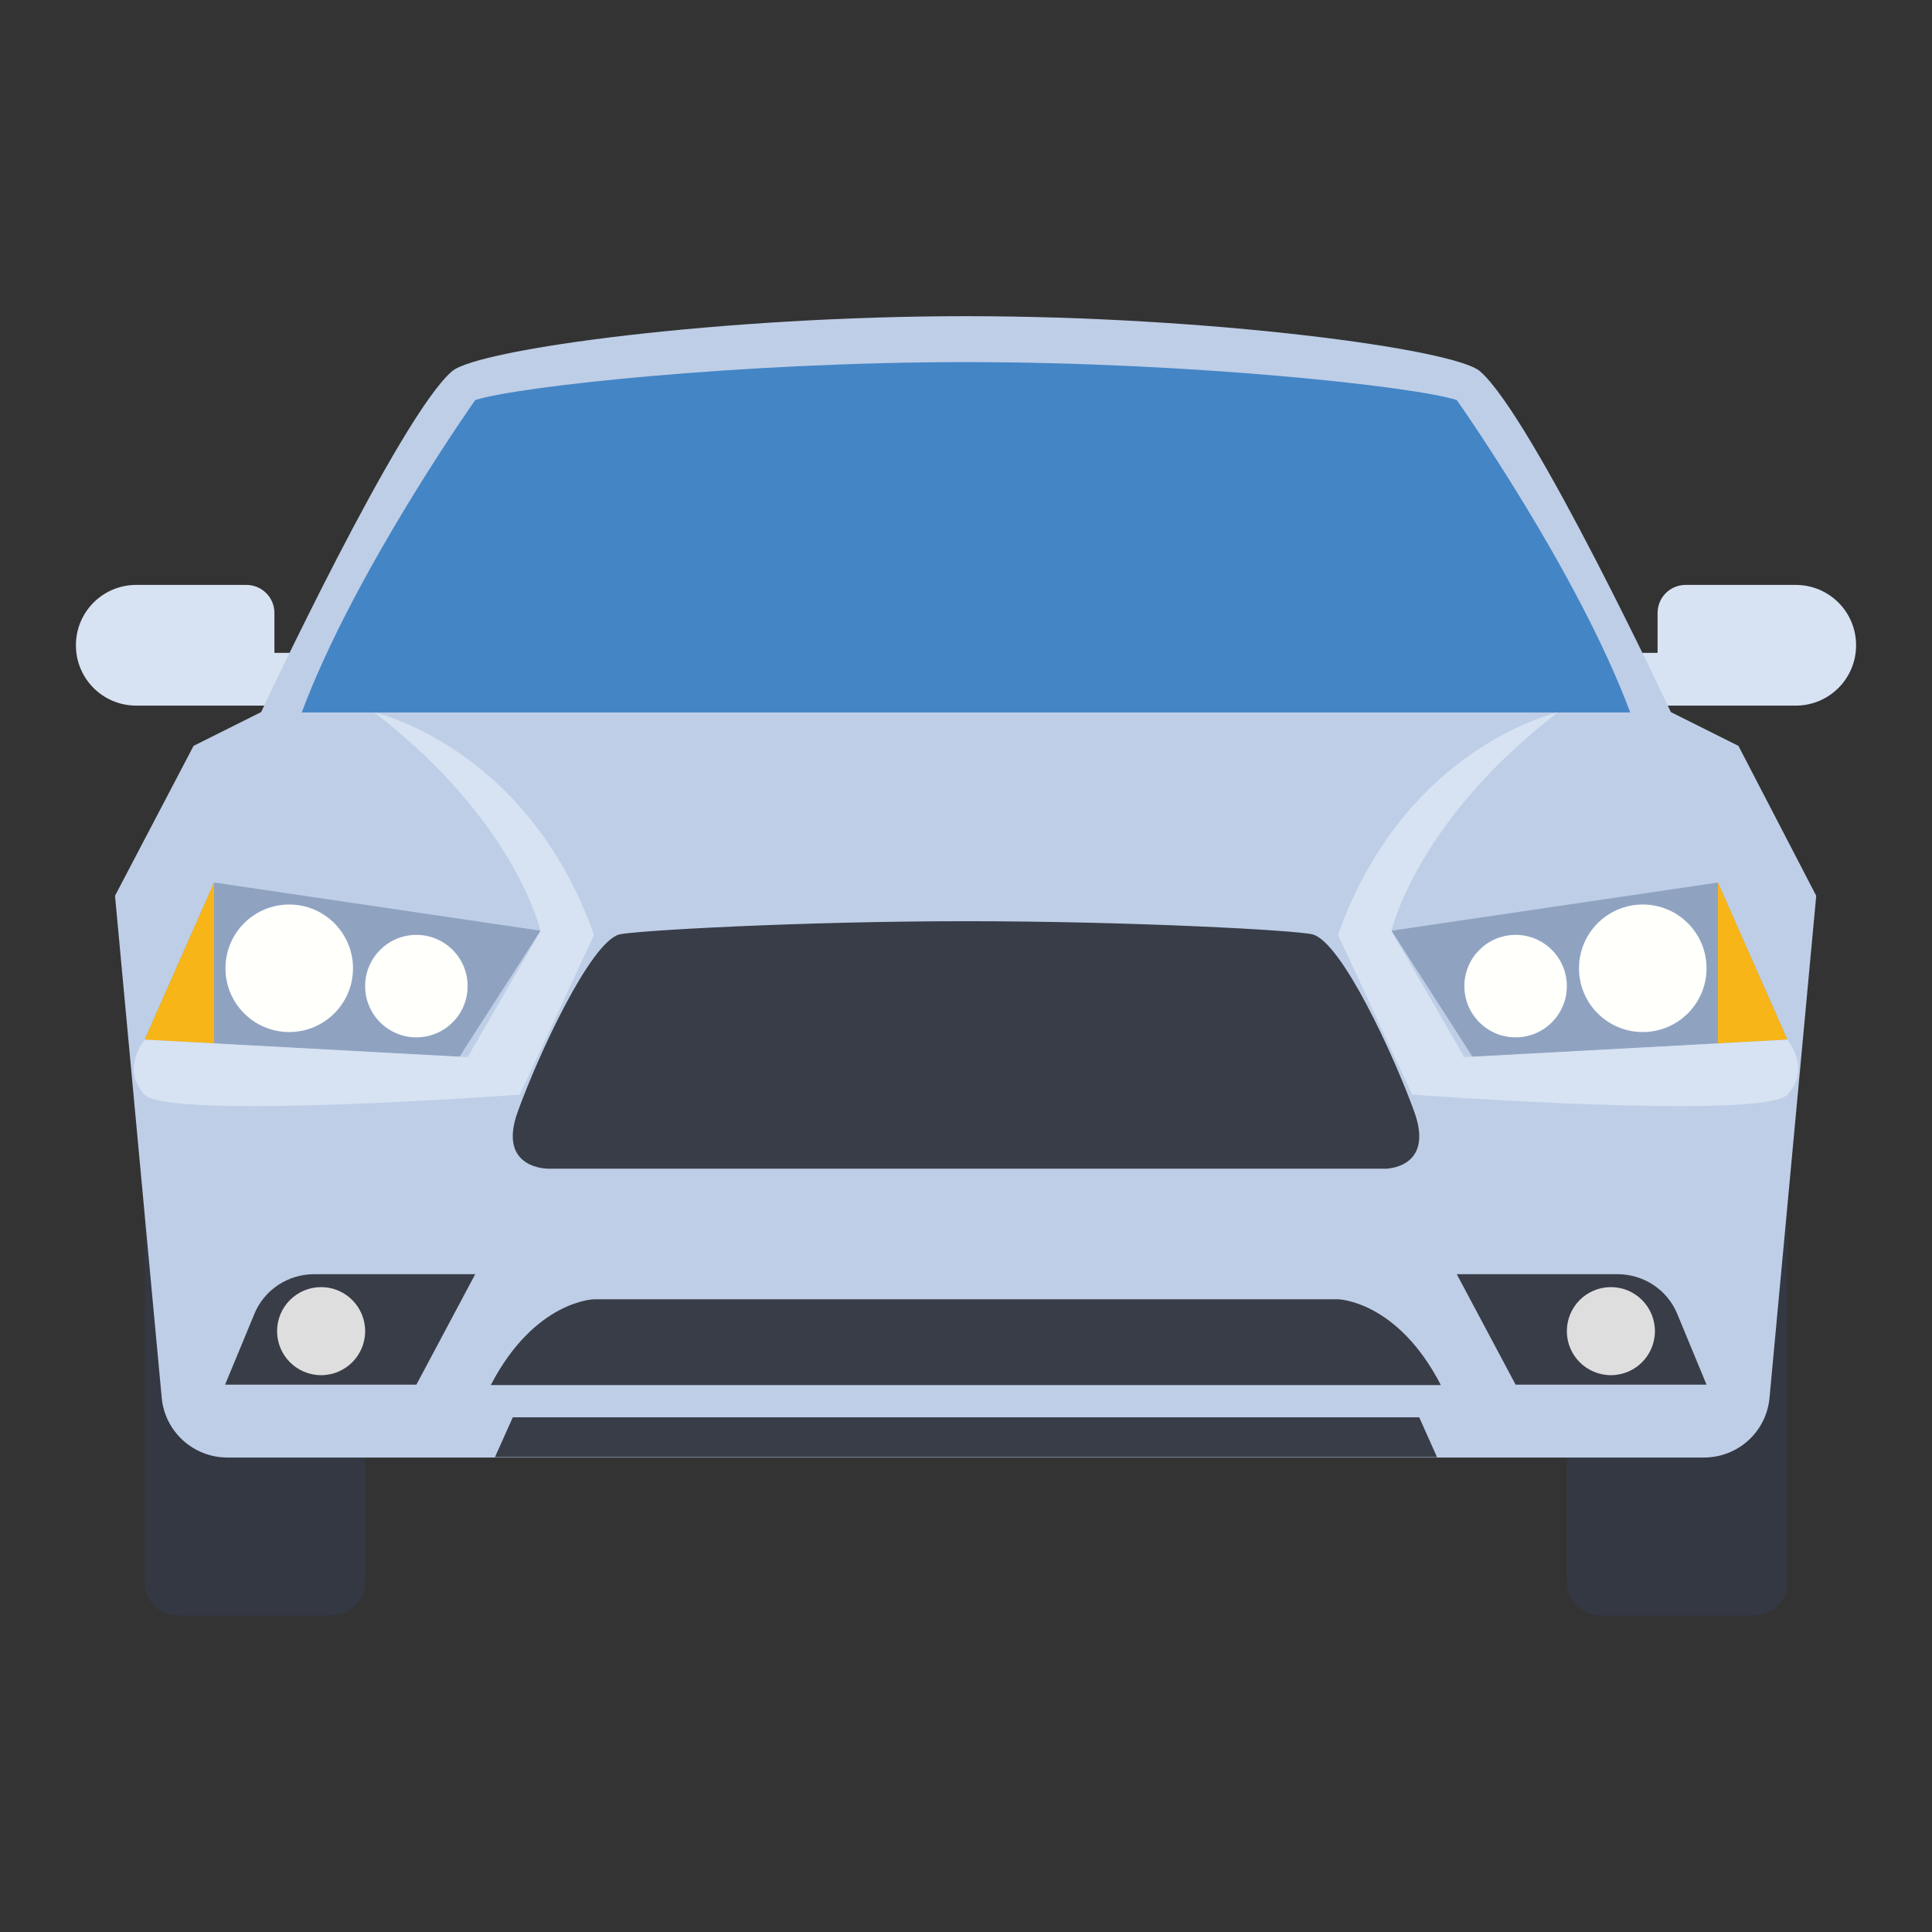 <?xml version="1.0" encoding="iso-8859-1"?>
<!-- Uploaded to: SVG Repo, www.svgrepo.com, Generator: SVG Repo Mixer Tools -->
<svg height="800px" width="800px" version="1.1" id="Layer_1" xmlns="http://www.w3.org/2000/svg" xmlns:xlink="http://www.w3.org/1999/xlink" 
	 viewBox="0 0 509 509" xml:space="preserve">
<rect x="0" y="0" width="509" height="509" fill="#333333" stroke="none"/>
<g>
	<path style="fill:#D7E2F2;" d="M72.3,172.1v-10.6c0-4.1-3.3-7.4-7.4-7.4h-29c-8.8,0-15.9,7.1-15.9,15.9s7.1,15.9,15.9,15.9h46.7
		V172H72.3V172.1z"/>
	<path style="fill:#D7E2F2;" d="M436.7,172.1v-10.6c0-4.1,3.3-7.4,7.4-7.4h29c8.8,0,15.9,7.1,15.9,15.9s-7.1,15.9-15.9,15.9h-46.7
		V172h10.3V172.1z"/>
</g>
<g>
	<path style="fill:#333842;" d="M38.1,318.9v97.9c0,4.9,3.9,8.8,8.8,8.8h40.5c4.9,0,8.8-3.9,8.8-8.8v-97.9H38.1z"/>
	<path style="fill:#333842;" d="M470.9,318.9v97.9c0,4.9-3.9,8.8-8.8,8.8h-40.5c-4.9,0-8.8-3.9-8.8-8.8v-97.9H470.9z"/>
</g>
<path style="fill:#BECEE7;" d="M458,196.5l-17.8-8.9c0,0-36.5-77.9-50.3-89.8c-6.9-5.9-71.1-14.5-135.4-14.5
	c-64.2,0-128.5,8.6-135.4,14.5c-13.8,11.8-50.3,89.8-50.3,89.8L51,196.5L30.3,236l12.3,132.2c0.8,9,8.4,15.8,17.3,15.8h389
	c9,0,16.5-6.8,17.3-15.8L478.5,236L458,196.5z"/>
<polygon style="fill:#8FA3C1;" points="56.4,232.5 38.1,273.9 121,278.5 142.4,245.2 "/>
<polygon style="fill:#F8B517;" points="56.4,232.5 56.4,274.9 38.1,273.9 "/>
<g>
	<circle style="fill:#FFFFFC;" cx="76.2" cy="255.1" r="16.8"/>
	<circle style="fill:#FFFFFC;" cx="109.7" cy="259.8" r="13.5"/>
</g>
<path style="fill:#393D47;" d="M125.2,335.7l-15.5,29.1H59.3l7.7-18.6c2.6-6.4,8.9-10.5,15.7-10.5H125.2z"/>
<circle style="fill:#DEDEDF;" cx="84.6" cy="350.7" r="11.6"/>
<g>
	<path style="fill:#D7E2F2;" d="M98.6,187.7c0,0,40.3,8.9,57.9,58.6l-19.6,42.2l-13.7-10l19.2-33.2
		C142.4,245.2,135.9,216.4,98.6,187.7z"/>
	<path style="fill:#D7E2F2;" d="M136.9,288.4c0,0-92.5,6.8-98.8,0c-6.4-6.8,0-14.5,0-14.5l85.1,4.6L136.9,288.4z"/>
</g>
<polygon style="fill:#8FA3C1;" points="452.6,232.5 470.9,273.9 388,278.5 366.6,245.2 "/>
<polygon style="fill:#F8B517;" points="452.6,232.5 452.6,274.9 470.9,273.9 "/>
<g>
	<circle style="fill:#FFFFFC;" cx="432.8" cy="255.1" r="16.8"/>
	<circle style="fill:#FFFFFC;" cx="399.3" cy="259.8" r="13.5"/>
</g>
<path style="fill:#393D47;" d="M383.8,335.7l15.5,29.1h50.3l-7.7-18.6c-2.6-6.4-8.9-10.5-15.7-10.5H383.8z"/>
<circle style="fill:#DEDEDF;" cx="424.4" cy="350.7" r="11.6"/>
<path style="fill:#D7E2F2;" d="M410.4,187.7c0,0-40.3,8.9-57.9,58.6l19.6,42.2l13.7-10l-19.2-33.2
	C366.6,245.2,373.1,216.4,410.4,187.7z"/>
<g>
	<path style="fill:#393D47;" d="M372.6,292.9c-5.5-15.2-19.1-44.5-26.7-46.7c-3.8-1.1-47.6-3.5-91.4-3.5s-87.6,2.5-91.4,3.5
		c-7.6,2.2-21.2,31.5-26.7,46.7c-5.5,15.2,8.1,15,8.1,15h220.1C364.6,308,378.1,308.1,372.6,292.9z"/>
	<path style="fill:#393D47;" d="M352.5,342.3h-196c0,0-15.6,0.3-27.2,22.6h250.3C368.1,342.6,352.5,342.3,352.5,342.3z"/>
	<polygon style="fill:#393D47;" points="373.9,373.4 135.1,373.4 130.4,383.9 378.6,383.9 	"/>
</g>
<path style="fill:#4485C5;" d="M383.8,105.4c-11.1-3.6-70.2-10-129.3-10s-118.2,6.4-129.3,10c0,0-31.8,45-45.7,82.3h350
	C415.6,150.4,383.8,105.4,383.8,105.4z"/>
<path style="fill:#D7E2F2;" d="M372.1,288.4c0,0,92.5,6.8,98.8,0c6.4-6.8,0-14.5,0-14.5l-85.1,4.6L372.1,288.4z"/>
</svg>